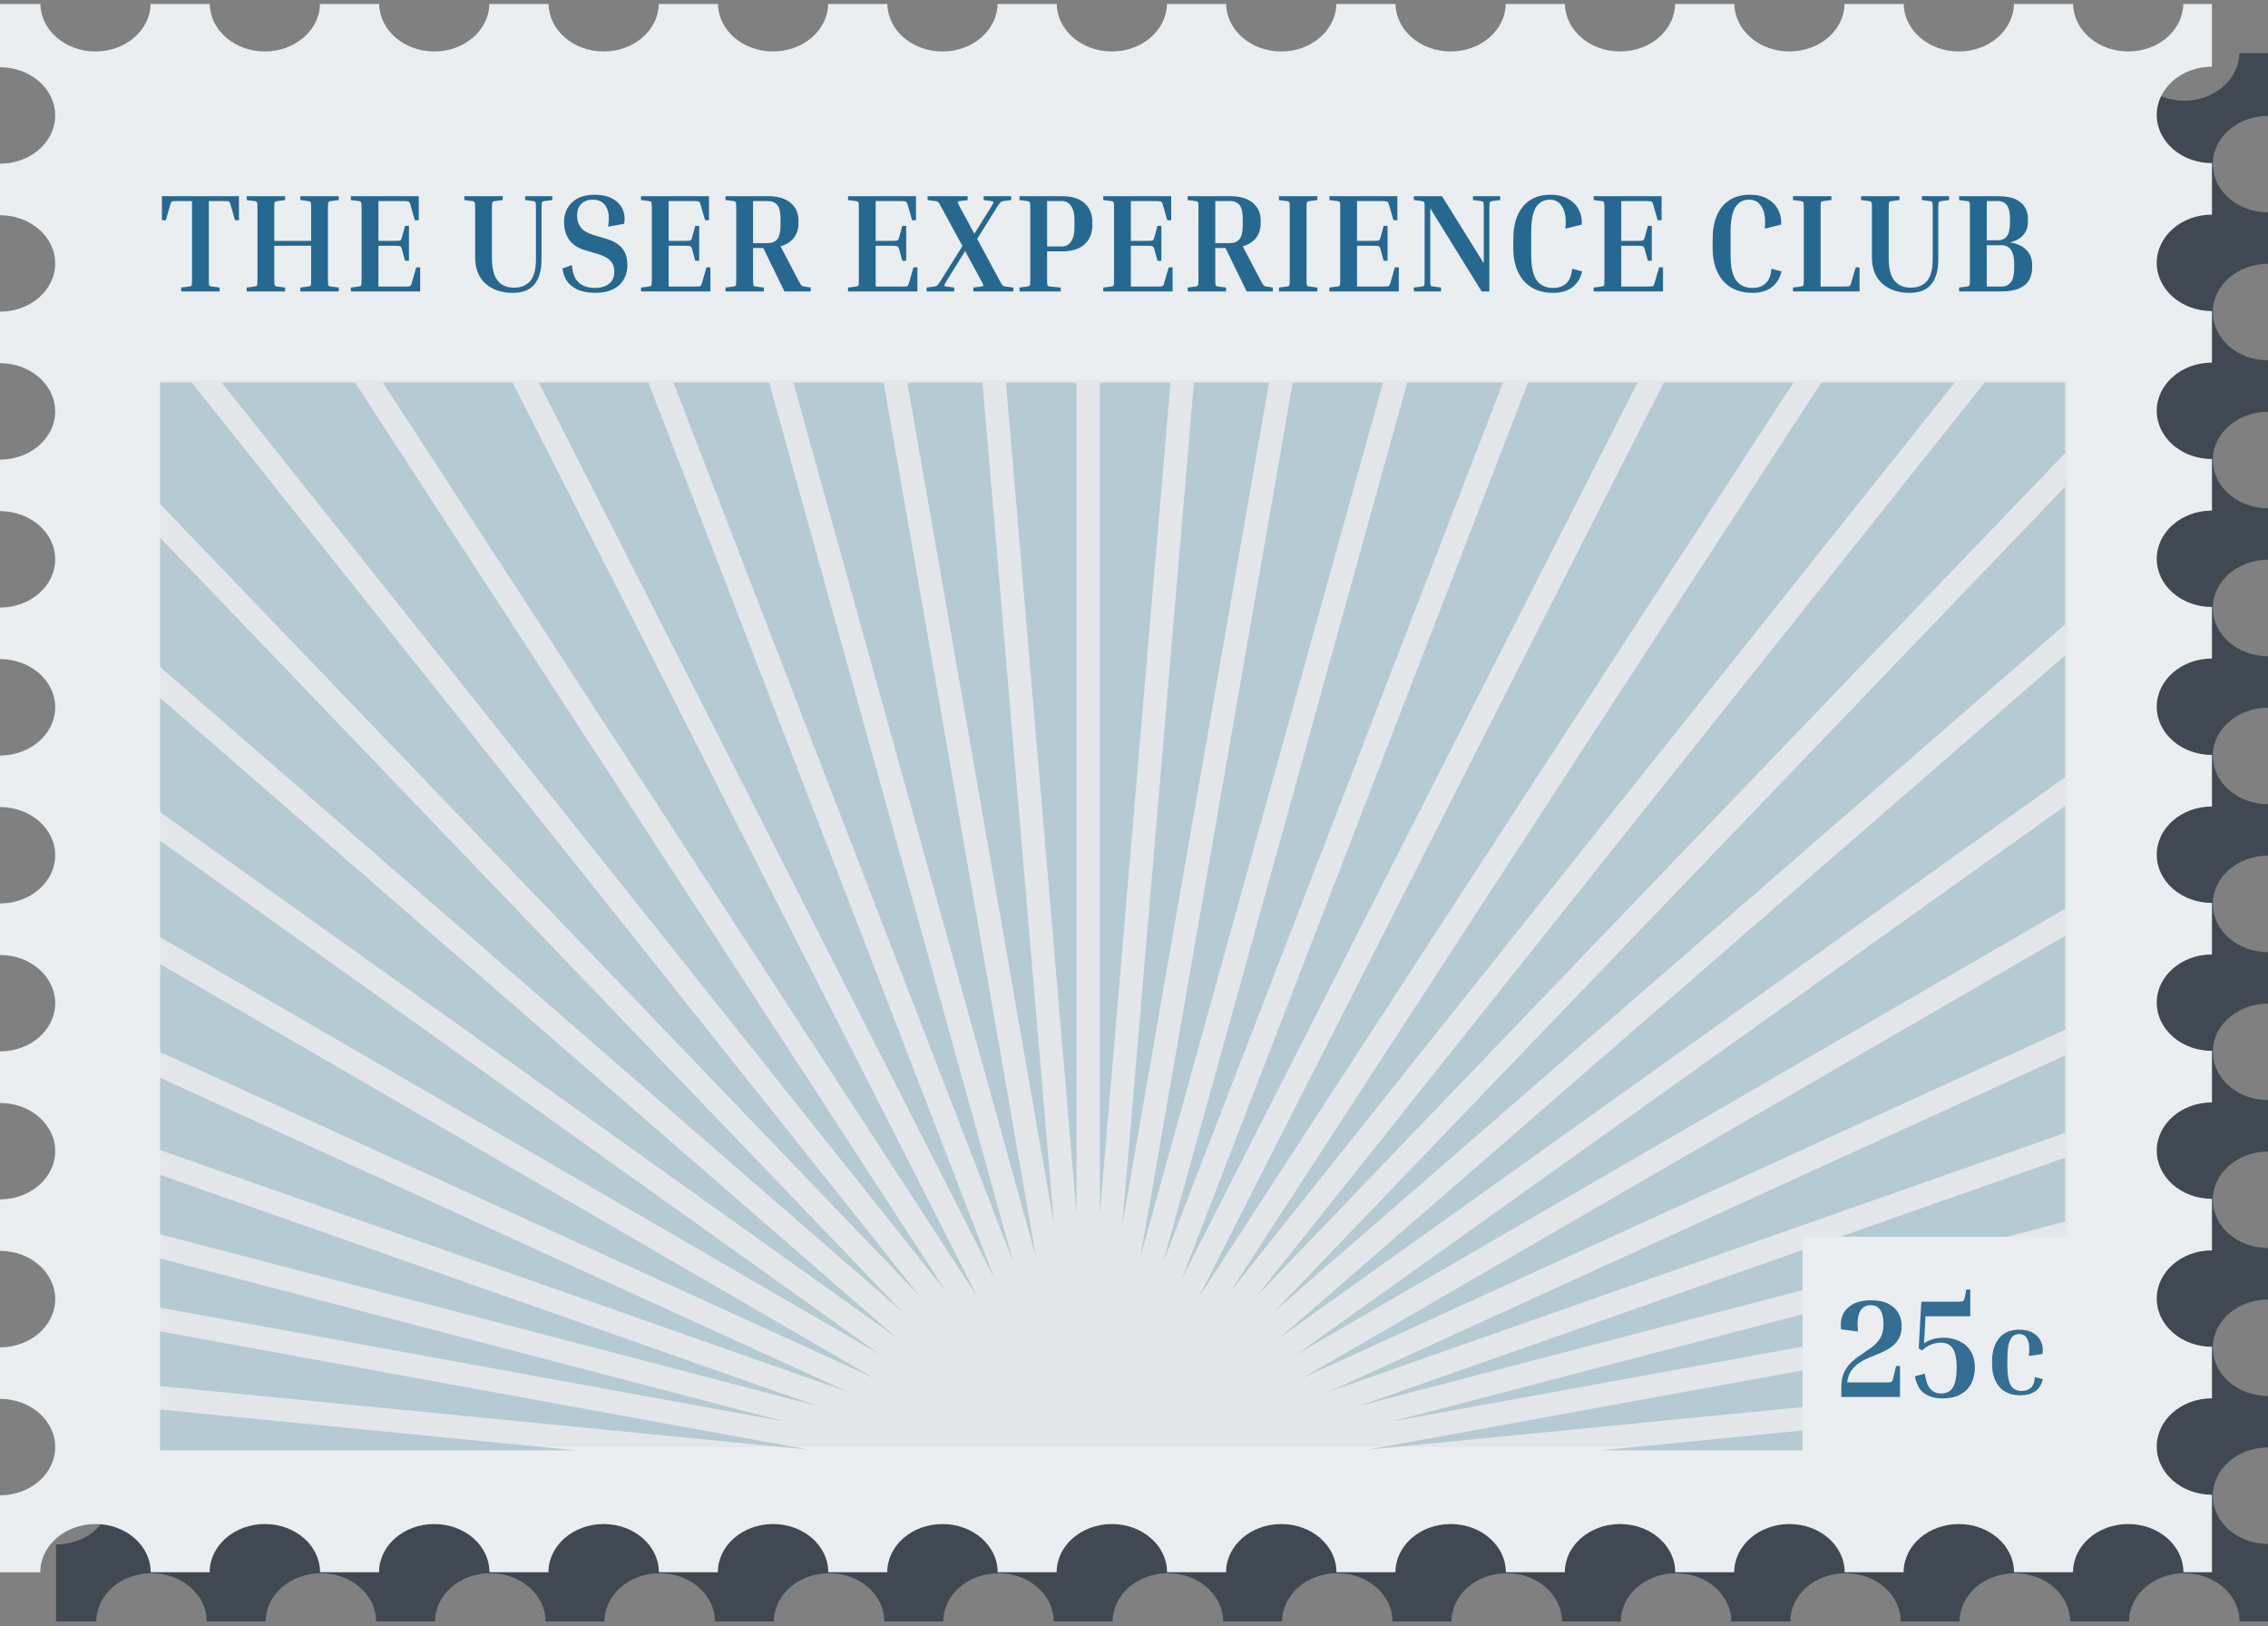 <svg width="431" height="309" viewBox="0 0 431 309" fill="none" xmlns="http://www.w3.org/2000/svg">
<rect x="0" y="0" width="431" height="309" fill="#808080" stroke="none"/>
<g opacity="0.9">
<path d="M60.986 298.914C55.193 298.914 50.495 303.015 50.495 308.075H39.285C39.285 303.015 34.59 298.914 28.794 298.914C23 298.914 18.304 303.015 18.304 308.075H10.651L10.651 293.452C16.445 293.452 21.141 289.35 21.141 284.29C21.141 279.23 16.445 275.13 10.651 275.13L10.651 265.339C16.445 265.339 21.141 261.238 21.141 256.178C21.141 251.119 16.445 247.016 10.651 247.016V237.227C16.445 237.227 21.141 233.126 21.141 228.067C21.141 223.007 16.445 218.906 10.651 218.906V209.117C16.445 209.117 21.141 205.015 21.141 199.957C21.141 194.897 16.445 190.796 10.651 190.796L10.651 181.005C16.445 181.005 21.141 176.905 21.141 171.845C21.141 166.785 16.445 162.685 10.651 162.685L10.651 152.896C16.445 152.896 21.141 148.795 21.141 143.735C21.141 138.675 16.445 134.573 10.651 134.573L10.651 124.784C16.445 124.784 21.141 120.681 21.141 115.623C21.141 110.564 16.445 106.463 10.651 106.463V96.672C16.445 96.672 21.141 92.57 21.141 87.512C21.141 82.452 16.445 78.35 10.651 78.35V68.56C16.445 68.56 21.141 64.458 21.141 59.4C21.141 54.34 16.445 50.238 10.651 50.238L10.651 40.449C16.445 40.449 21.141 36.346 21.141 31.287C21.141 26.227 16.445 22.124 10.651 22.124L10.651 10.104H18.321C18.409 15.098 23.058 19.125 28.794 19.125C34.532 19.125 39.179 15.098 39.269 10.104L50.511 10.104C50.6 15.098 55.248 19.125 60.984 19.125C66.723 19.125 71.369 15.098 71.46 10.104L82.704 10.104C82.792 15.098 87.441 19.125 93.177 19.125C98.915 19.125 103.562 15.098 103.652 10.104H114.895C114.983 15.098 119.631 19.125 125.368 19.125C131.106 19.125 135.752 15.098 135.843 10.104H147.085C147.174 15.098 151.822 19.125 157.558 19.125C163.297 19.125 167.943 15.098 168.033 10.104L179.276 10.104C179.364 15.098 184.012 19.125 189.751 19.125C195.489 19.125 200.135 15.098 200.224 10.104L211.466 10.104C211.555 15.098 216.203 19.125 221.939 19.125C227.678 19.125 232.324 15.098 232.414 10.104H243.657C243.745 15.098 248.393 19.125 254.132 19.125C259.87 19.125 264.516 15.098 264.605 10.104H275.847C275.936 15.098 280.584 19.125 286.322 19.125C292.061 19.125 296.707 15.098 296.798 10.104L308.04 10.104C308.128 15.098 312.777 19.125 318.513 19.125C324.249 19.125 328.898 15.098 328.986 10.104H340.228C340.317 15.098 344.965 19.125 350.703 19.125C356.442 19.125 361.088 15.098 361.179 10.104H372.421C372.509 15.098 377.158 19.125 382.896 19.125C388.634 19.125 393.281 15.098 393.371 10.104L404.614 10.104C404.702 15.098 409.35 19.125 415.087 19.125C420.823 19.125 425.471 15.098 425.56 10.104L431 10.104V22.018C425.206 22.018 420.51 26.121 420.51 31.18C420.51 36.24 425.208 40.341 431 40.341V50.13C425.206 50.13 420.51 54.232 420.51 59.292C420.51 64.352 425.208 68.453 431 68.453V78.242C425.206 78.242 420.51 82.344 420.51 87.404C420.51 92.464 425.208 96.564 431 96.564V106.353C425.206 106.353 420.51 110.456 420.51 115.516C420.51 120.575 425.208 124.678 431 124.678V134.467C425.206 134.467 420.51 138.569 420.51 143.629C420.51 148.689 425.208 152.79 431 152.79V162.579C425.206 162.579 420.51 166.681 420.51 171.741C420.51 176.801 425.208 180.901 431 180.901V190.69C425.206 190.69 420.51 194.793 420.51 199.851C420.51 204.911 425.208 209.013 431 209.013V218.804C425.206 218.804 420.51 222.904 420.51 227.964C420.51 233.024 425.208 237.125 431 237.125V246.914C425.206 246.914 420.51 251.016 420.51 256.074C420.51 261.134 425.208 265.235 431 265.235V275.025C425.206 275.025 420.51 279.128 420.51 284.186C420.51 289.246 425.208 293.346 431 293.346V308.075H425.578C425.578 303.015 420.881 298.914 415.087 298.914C409.293 298.914 404.597 303.015 404.597 308.075H393.386C393.386 303.015 388.688 298.914 382.896 298.914C377.102 298.914 372.407 303.015 372.407 308.075H361.197C361.197 303.015 356.499 298.914 350.708 298.914C344.914 298.914 340.216 303.015 340.216 308.075H329.007C329.007 303.015 324.311 298.914 318.517 298.914C312.723 298.914 308.025 303.015 308.025 308.075H296.816C296.816 303.015 292.118 298.914 286.327 298.914C280.533 298.914 275.835 303.015 275.835 308.075H264.625C264.625 303.015 259.928 298.914 254.136 298.914C248.344 298.914 243.646 303.015 243.646 308.075H232.435C232.435 303.015 227.739 298.914 221.943 298.914C216.149 298.914 211.452 303.015 211.452 308.075H200.242C200.242 303.015 195.545 298.914 189.751 298.914C183.957 298.914 179.259 303.015 179.259 308.075H168.05C168.05 303.015 163.352 298.914 157.558 298.914C151.764 298.914 147.067 303.015 147.067 308.075H135.857C135.857 303.015 131.159 298.914 125.366 298.914C119.572 298.914 114.874 303.015 114.874 308.075H103.665C103.665 303.015 98.967 298.914 93.173 298.914C87.379 298.914 82.683 303.015 82.683 308.075H71.474C71.478 303.017 66.78 298.914 60.986 298.914Z" fill="#38434C"/>
<mask id="mask0_5_476" style="mask-type:luminance" maskUnits="userSpaceOnUse" x="38" y="33" width="369" height="252">
<path d="M406.213 33.669V170.616L406.213 284.262V284.505H405.491H382.973H38.606L38.606 244.314L38.606 178.968V175.603L38.606 149.39L38.606 33.669L406.213 33.669Z" fill="white"/>
</mask>
<g mask="url(#mask0_5_476)">
<path d="M406.212 33.669L406.212 170.615V284.262V284.505H405.491H382.973H38.605L38.605 244.314L38.605 178.968V175.603L38.605 149.39L38.605 33.669L406.212 33.669Z" fill="#38434C"/>
</g>
<mask id="mask1_5_476" style="mask-type:luminance" maskUnits="userSpaceOnUse" x="38" y="33" width="369" height="252">
<path d="M406.213 33.669V170.616L406.213 284.262V284.505H405.491H382.973H38.606L38.606 244.314L38.606 178.968V175.603L38.606 149.39L38.606 33.669L406.213 33.669Z" fill="white"/>
</mask>
<g mask="url(#mask1_5_476)">
<path d="M358.169 191.591L358.169 -24.97C358.169 -33.351 350.39 -40.144 340.793 -40.144C331.198 -40.144 323.418 -33.351 323.418 -24.97L323.418 173.824" stroke="#38434C" stroke-width="1.306" stroke-miterlimit="10"/>
</g>
<mask id="mask2_5_476" style="mask-type:luminance" maskUnits="userSpaceOnUse" x="38" y="33" width="369" height="252">
<path d="M406.213 33.669V170.616L406.213 284.262V284.505H405.491H382.973H38.606L38.606 244.314L38.606 178.968V175.603L38.606 149.39L38.606 33.669L406.213 33.669Z" fill="white"/>
</mask>
<g mask="url(#mask2_5_476)">
<path d="M308.392 170.231L308.392 -24.97H323.419L323.419 170.231H308.392Z" stroke="#38434C" stroke-width="1.306" stroke-miterlimit="10"/>
</g>
<mask id="mask3_5_476" style="mask-type:luminance" maskUnits="userSpaceOnUse" x="38" y="33" width="369" height="252">
<path d="M406.213 33.669V170.616L406.213 284.262V284.505H405.491H382.973H38.606L38.606 244.314L38.606 178.968V175.603L38.606 149.39L38.606 33.669L406.213 33.669Z" fill="white"/>
</mask>
<g mask="url(#mask3_5_476)">
<path d="M293.363 156.985L293.363 -31.706H308.39L308.39 156.985H293.363Z" stroke="#38434C" stroke-width="1.306" stroke-miterlimit="10"/>
</g>
<mask id="mask4_5_476" style="mask-type:luminance" maskUnits="userSpaceOnUse" x="38" y="33" width="369" height="252">
<path d="M406.213 33.669V170.616L406.213 284.262V284.505H405.491H382.973H38.606L38.606 244.314L38.606 178.968V175.603L38.606 149.39L38.606 33.669L406.213 33.669Z" fill="white"/>
</mask>
<g mask="url(#mask4_5_476)">
<path d="M278.338 143.513L278.338 -45.177H293.365L293.365 143.513H278.338Z" stroke="#38434C" stroke-width="1.306" stroke-miterlimit="10"/>
</g>
<mask id="mask5_5_476" style="mask-type:luminance" maskUnits="userSpaceOnUse" x="38" y="33" width="369" height="252">
<path d="M406.213 33.669V170.616L406.213 284.262V284.505H405.491H382.973H38.606L38.606 244.314L38.606 178.968V175.603L38.606 149.39L38.606 33.669L406.213 33.669Z" fill="white"/>
</mask>
<g mask="url(#mask5_5_476)">
<path d="M233.16 52.977L230.172 52.252C222.794 50.461 214.882 51.849 208.87 55.988L182.934 73.843C175.108 79.23 169.816 86.936 168.055 95.5L164.873 110.979C164.028 115.094 164.242 119.322 165.503 123.356L169.25 135.355C170.883 140.587 174.976 144.971 180.515 147.425L188.742 151.069C192.518 152.742 197.006 152.815 200.776 151.132C201.953 150.608 202.891 150.342 203.01 150.755C203.17 151.317 204.464 152.67 205.793 153.949C207.467 155.56 209.68 156.695 212.13 157.097C214.927 157.557 218.711 158.599 220.151 160.934C222.551 164.826 227.864 161.981 227.864 161.981C227.864 161.981 230.435 164.585 232.835 162.983C235.235 161.381 237.681 165.176 242.63 163.504C247.576 161.832 247.92 141.325 247.92 141.325L253.892 139.227C260.772 136.811 268.409 136.598 275.451 138.622L278.086 139.378V44.487L261.842 50.987C252.848 54.585 242.689 55.291 233.16 52.977Z" stroke="#38434C" stroke-width="1.306" stroke-miterlimit="10"/>
</g>
<mask id="mask6_5_476" style="mask-type:luminance" maskUnits="userSpaceOnUse" x="38" y="33" width="369" height="252">
<path d="M406.213 33.669V170.616L406.213 284.262V284.505H405.491H382.973H38.606L38.606 244.314L38.606 178.968V175.603L38.606 149.39L38.606 33.669L406.213 33.669Z" fill="white"/>
</mask>
<g mask="url(#mask6_5_476)">
<path d="M164.07 117.231L278.081 117.231" stroke="#38434C" stroke-width="1.306" stroke-miterlimit="10"/>
</g>
<mask id="mask7_5_476" style="mask-type:luminance" maskUnits="userSpaceOnUse" x="38" y="33" width="369" height="252">
<path d="M406.213 33.669V170.616L406.213 284.262V284.505H405.491H382.973H38.606L38.606 244.314L38.606 178.968V175.603L38.606 149.39L38.606 33.669L406.213 33.669Z" fill="white"/>
</mask>
<g mask="url(#mask7_5_476)">
<path d="M247.457 150.827L271.116 137.803" stroke="#38434C" stroke-width="1.306" stroke-miterlimit="10" stroke-linecap="round"/>
</g>
<mask id="mask8_5_476" style="mask-type:luminance" maskUnits="userSpaceOnUse" x="38" y="33" width="369" height="252">
<path d="M406.213 33.669V170.616L406.213 284.262V284.505H405.491H382.973H38.606L38.606 244.314L38.606 178.968V175.603L38.606 149.39L38.606 33.669L406.213 33.669Z" fill="white"/>
</mask>
<g mask="url(#mask8_5_476)">
<path d="M342.262 243.446V336.128L126.556 217.382L225.388 162.977" stroke="#38434C" stroke-width="1.306" stroke-miterlimit="10" stroke-linecap="round" stroke-linejoin="round"/>
</g>
<mask id="mask9_5_476" style="mask-type:luminance" maskUnits="userSpaceOnUse" x="38" y="33" width="369" height="252">
<path d="M406.213 33.669V170.616L406.213 284.262V284.505H405.491H382.973H38.606L38.606 244.314L38.606 178.968V175.603L38.606 149.39L38.606 33.669L406.213 33.669Z" fill="white"/>
</mask>
<g mask="url(#mask9_5_476)">
<path d="M342.263 258.972L126.557 217.382" stroke="#38434C" stroke-width="1.306" stroke-miterlimit="10" stroke-linecap="round" stroke-linejoin="round"/>
</g>
<mask id="mask10_5_476" style="mask-type:luminance" maskUnits="userSpaceOnUse" x="38" y="33" width="369" height="252">
<path d="M406.213 33.669V170.616L406.213 284.262V284.505H405.491H382.973H38.606L38.606 244.314L38.606 178.968V175.603L38.606 149.39L38.606 33.669L406.213 33.669Z" fill="white"/>
</mask>
<g mask="url(#mask10_5_476)">
<path d="M240.856 54.178V99.385" stroke="#38434C" stroke-width="1.306" stroke-miterlimit="10" stroke-linecap="round"/>
</g>
<mask id="mask11_5_476" style="mask-type:luminance" maskUnits="userSpaceOnUse" x="38" y="33" width="369" height="252">
<path d="M406.213 33.669V170.616L406.213 284.262V284.505H405.491H382.973H38.606L38.606 244.314L38.606 178.968V175.603L38.606 149.39L38.606 33.669L406.213 33.669Z" fill="white"/>
</mask>
<g mask="url(#mask11_5_476)">
<path d="M249.811 54.001V90.901" stroke="#38434C" stroke-width="1.306" stroke-miterlimit="10" stroke-linecap="round"/>
</g>
<mask id="mask12_5_476" style="mask-type:luminance" maskUnits="userSpaceOnUse" x="38" y="33" width="369" height="252">
<path d="M406.213 33.669V170.616L406.213 284.262V284.505H405.491H382.973H38.606L38.606 244.314L38.606 178.968V175.603L38.606 149.39L38.606 33.669L406.213 33.669Z" fill="white"/>
</mask>
<g mask="url(#mask12_5_476)">
<path d="M259.864 51.72V74.436" stroke="#38434C" stroke-width="1.306" stroke-miterlimit="10" stroke-linecap="round"/>
</g>
<mask id="mask13_5_476" style="mask-type:luminance" maskUnits="userSpaceOnUse" x="38" y="33" width="369" height="252">
<path d="M406.213 33.669V170.616L406.213 284.262V284.505H405.491H382.973H38.606L38.606 244.314L38.606 178.968V175.603L38.606 149.39L38.606 33.669L406.213 33.669Z" fill="white"/>
</mask>
<g mask="url(#mask13_5_476)">
<path d="M196.324 147.071L202.899 140.146L208.041 147.78" stroke="#38434C" stroke-width="1.306" stroke-miterlimit="10" stroke-linecap="round"/>
</g>
<mask id="mask14_5_476" style="mask-type:luminance" maskUnits="userSpaceOnUse" x="38" y="33" width="369" height="252">
<path d="M406.213 33.669V170.616L406.213 284.262V284.505H405.491H382.973H38.606L38.606 244.314L38.606 178.968V175.603L38.606 149.39L38.606 33.669L406.213 33.669Z" fill="white"/>
</mask>
<g mask="url(#mask14_5_476)">
<path d="M200.583 121.287V117.233H227.063C227.063 117.233 231.434 119.94 229.892 127.125L200.583 121.287Z" stroke="#38434C" stroke-width="1.306" stroke-miterlimit="10" stroke-linecap="round" stroke-linejoin="round"/>
</g>
<mask id="mask15_5_476" style="mask-type:luminance" maskUnits="userSpaceOnUse" x="38" y="33" width="369" height="252">
<path d="M406.213 33.669V170.616L406.213 284.262V284.505H405.491H382.973H38.606L38.606 244.314L38.606 178.968V175.603L38.606 149.39L38.606 33.669L406.213 33.669Z" fill="white"/>
</mask>
<g mask="url(#mask15_5_476)">
<path d="M210.638 122.783C210.582 121.797 210.821 120.362 212.538 119.933C215.239 119.259 220.765 119.471 223.209 122.62" stroke="#38434C" stroke-width="1.306" stroke-miterlimit="10" stroke-linecap="round" stroke-linejoin="round"/>
</g>
<mask id="mask16_5_476" style="mask-type:luminance" maskUnits="userSpaceOnUse" x="38" y="33" width="369" height="252">
<path d="M406.213 33.669V170.616L406.213 284.262V284.505H405.491H382.973H38.606L38.606 244.314L38.606 178.968V175.603L38.606 149.39L38.606 33.669L406.213 33.669Z" fill="white"/>
</mask>
<g mask="url(#mask16_5_476)">
<path d="M227.578 162.122V155.862" stroke="#38434C" stroke-width="1.306" stroke-miterlimit="10" stroke-linecap="round"/>
</g>
<mask id="mask17_5_476" style="mask-type:luminance" maskUnits="userSpaceOnUse" x="38" y="33" width="369" height="252">
<path d="M406.213 33.669V170.616L406.213 284.262V284.505H405.491H382.973H38.606L38.606 244.314L38.606 178.968V175.603L38.606 149.39L38.606 33.669L406.213 33.669Z" fill="white"/>
</mask>
<g mask="url(#mask17_5_476)">
<path d="M288.05 180.625C288.05 181.009 288.05 181.392 288.05 181.776C288.624 182.306 289.107 182.964 289.792 183.342C291.209 184.127 292.713 184.801 294.219 185.453C296.059 186.249 298.015 186.495 299.965 185.836C301.393 185.352 302.834 185.187 304.336 185.237C305.677 185.281 307.026 185.266 308.357 185.388C310.562 185.589 312.76 185.859 314.955 186.143C316.127 186.294 316.843 186.92 316.946 187.977C317.02 188.738 317.041 189.507 317.049 190.272C317.061 191.429 316.596 192.426 315.726 193.306C314.433 194.613 312.882 195.635 311.203 196.521C309.805 197.259 308.369 197.943 306.977 198.689C304.988 199.752 303.149 200.986 301.765 202.653C300.615 204.036 299.099 204.913 297.242 205.428C292.306 206.802 289.836 210.08 290.28 214.588C290.545 217.295 291.884 218.605 294.936 219.147C295.915 219.321 296.899 219.481 297.878 219.666C299.741 220.018 301.497 220.554 302.793 221.876C303.593 222.693 303.532 223.189 302.462 223.69C301.259 224.254 300.017 224.751 298.813 225.315C297.655 225.858 296.504 226.418 295.391 227.029C294.373 227.587 293.871 228.432 293.859 229.502C293.826 232.207 295.346 234.19 297.674 235.794C297.952 235.984 298.324 236.087 298.669 236.182C300.969 236.82 303.27 237.454 305.578 238.071C306.973 238.445 308.223 238.997 309.291 239.904C310.245 240.715 311.249 241.524 312.374 242.133C315.142 243.629 318.131 244.742 321.267 245.509C322.477 245.806 323.76 245.987 325.013 246.003C327.304 246.034 329.601 245.962 331.888 245.82C334.175 245.678 335.87 246.372 337.001 248.128C337.974 249.639 339.307 250.812 341.238 251.381C341.533 251.381 341.825 251.381 342.117 251.381C342.102 251.106 342.193 250.779 342.055 250.564C340.975 248.874 339.856 247.203 338.739 245.531C338.501 245.172 338.225 244.832 337.917 244.419C338.382 244.283 338.717 244.157 339.069 244.087C342.705 243.363 346.333 242.601 349.988 241.944C352.808 241.436 355.683 241.371 358.507 241.854C360.603 242.213 362.668 242.239 364.766 242.077C366.759 241.924 368.754 241.782 370.749 241.651C374.832 241.384 378.896 241.743 382.962 241.98C385.319 242.116 387.699 242.163 389.916 243.027C390.023 243.068 390.155 243.068 390.276 243.083C391.662 243.261 392.699 242.671 392.81 241.455C392.915 240.317 392.798 239.162 392.75 238.014C392.726 237.419 392.518 236.94 391.582 237.188C391.551 236.949 391.51 236.766 391.504 236.581C391.489 236.195 391.541 235.71 390.998 235.638C390.568 235.58 390.042 235.675 389.659 235.86C389.274 236.045 389.011 236.424 388.698 236.721C388.121 237.269 387.565 237.836 386.967 238.364C386.23 239.016 385.311 239.32 384.262 239.332C383.53 239.341 382.796 239.393 382.065 239.365C377.481 239.192 372.898 239.009 368.316 238.813C367.911 238.795 367.505 238.671 367.108 238.574C366.008 238.303 364.93 237.912 363.809 237.772C362.798 237.646 361.701 237.648 360.716 237.856C359.834 238.043 359.007 238.102 358.129 238.016C355.445 237.748 352.946 236.978 350.623 235.805C347.869 234.414 344.951 234.104 341.862 234.555C341.436 234.617 340.918 234.542 340.529 234.377C339.681 234.016 339.677 233.168 340.504 232.784C341.039 232.536 341.621 232.362 342.199 232.196C344.747 231.465 347.31 230.776 349.85 230.025C353.55 228.931 357.252 227.824 361.166 227.501C364.585 227.219 367.732 226.283 370.716 224.848C371.592 224.428 372.452 223.964 373.373 223.638C375.537 222.871 377.721 222.145 379.922 221.464C381.023 221.125 382.207 220.995 383.297 220.636C384.023 220.395 384.634 219.898 385.321 219.555C385.554 219.438 385.889 219.352 386.136 219.402C387.479 219.67 388.215 219.345 388.536 218.174C388.698 217.581 388.682 216.95 388.727 216.336C388.775 215.686 388.797 215.034 388.836 214.253C389.365 214.531 389.766 214.721 390.142 214.944C390.656 215.248 391.119 215.214 391.625 214.905C392.543 214.344 393.042 213.575 393.248 212.636C393.353 212.16 393.445 211.681 393.544 211.203C393.544 210.306 393.544 209.412 393.544 208.516C393.18 208.456 392.814 208.399 392.376 208.327C392.359 208.174 392.343 207.901 392.298 207.63C392.121 206.597 391.383 206.267 390.469 206.935C389.682 207.51 388.844 208.191 388.46 208.984C387.96 210.015 387.08 210.355 386.047 210.561C385.173 210.734 384.26 210.802 383.361 210.817C379.653 210.879 375.942 210.919 372.232 210.93C371.699 210.932 371.107 210.818 370.642 210.597C369.108 209.87 367.475 209.572 365.755 209.396C364.293 209.247 362.795 209.006 361.428 208.543C356.633 206.921 351.886 205.191 347.127 203.49C346.635 203.314 346.154 203.086 345.72 202.818C344.98 202.36 344.976 201.902 345.708 201.451C346.183 201.159 346.691 200.871 347.232 200.702C349.751 199.912 352.263 199.088 354.828 198.423C357.187 197.812 359.579 197.331 361.829 196.41C362.843 195.995 363.995 195.797 365.107 195.614C366.843 195.326 368.569 195.075 369.93 193.96C370.13 193.796 370.436 193.714 370.712 193.647C375.132 192.589 379.56 191.555 383.972 190.473C384.947 190.234 385.868 190.073 386.905 190.195C388.688 190.405 389.838 189.665 390.033 188.124C390.218 186.671 390.227 185.193 390.192 183.727C390.163 182.428 389.99 182.322 388.612 181.974C388.544 181.232 388.289 181.022 387.431 181.007C386.547 180.991 386.162 181.223 386.035 182.006C385.899 182.847 385.93 183.713 385.768 184.548C385.595 185.433 385.323 186.43 384.171 186.658C382.37 187.016 380.848 187.849 379.231 188.537C378.118 189.011 376.971 189.442 375.798 189.785C374.389 190.197 372.923 190.457 371.51 190.852C369.9 191.303 368.279 191.414 366.6 191.316C365.517 191.253 364.357 191.199 363.338 191.461C361.302 191.984 359.295 191.892 357.248 191.7C353.733 191.37 350.216 191.064 346.697 190.771C346.306 190.739 346.16 190.615 346.043 190.313C345.49 188.903 344.852 187.517 344.35 186.094C342.911 182.013 339.766 179.298 335.467 177.478C335.204 177.367 334.943 177.25 334.673 177.153C327.682 174.647 320.449 173.083 312.863 172.986C310.695 172.959 308.737 172.54 306.913 171.506C306.063 171.024 305.119 170.59 304.149 170.378C303.318 170.196 302.939 169.825 302.612 169.214C302.016 168.098 301.384 166.994 300.677 165.931C300.43 165.557 300.309 165.302 300.543 164.9C301.177 163.816 301.228 162.69 300.697 161.562C300.302 160.723 299.714 160.456 298.719 160.662C298.445 160.72 298.196 160.867 297.888 160.993C297.694 160.804 297.491 160.605 297.287 160.406C296.75 160.406 296.214 160.406 295.675 160.406C294.576 161.137 293.538 161.95 292.365 162.572C291.37 163.098 290.827 163.685 290.815 164.74C290.79 166.825 290.669 168.909 290.549 170.992C290.498 171.876 290.276 172.761 289.539 173.403C288.69 174.141 288.488 174.992 288.606 175.967C288.659 176.411 288.608 176.882 288.756 177.298C289.186 178.532 288.715 179.589 288.05 180.625ZM347.162 214.147C347.976 214.147 348.63 214.177 349.278 214.141C352.123 213.989 354.969 213.848 357.81 213.642C359.661 213.507 361.51 213.27 363.343 213.663C365.702 214.168 368.044 214.087 370.371 213.593C374.159 212.787 377.956 212.773 381.765 213.407C382.874 213.592 383.966 213.852 385.105 214.087C385 214.33 384.97 214.457 384.893 214.562C384.723 214.795 384.548 215.027 384.346 215.239C382.841 216.832 381.037 218.105 378.781 218.747C375.979 219.542 373.141 220.243 370.294 220.904C366.545 221.775 362.734 222.12 358.842 221.858C356.93 221.728 354.996 221.827 353.071 221.847C351.389 221.865 349.708 221.956 348.026 221.944C346.142 221.929 346.094 221.841 346.899 220.361C347.974 218.387 348.33 216.39 347.162 214.147Z" fill="#38434C"/>
</g>
<mask id="mask18_5_476" style="mask-type:luminance" maskUnits="userSpaceOnUse" x="38" y="33" width="369" height="252">
<path d="M406.213 33.669V170.616L406.213 284.262V284.505H405.491H382.973H38.606L38.606 244.314L38.606 178.968V175.603L38.606 149.39L38.606 33.669L406.213 33.669Z" fill="white"/>
</mask>
<g mask="url(#mask18_5_476)">
<path d="M173.676 214.239V226.468" stroke="#38434C" stroke-width="1.306" stroke-miterlimit="10" stroke-linecap="round" stroke-linejoin="round"/>
</g>
<mask id="mask19_5_476" style="mask-type:luminance" maskUnits="userSpaceOnUse" x="38" y="33" width="369" height="252">
<path d="M406.213 33.669V170.616L406.213 284.262V284.505H405.491H382.973H38.606L38.606 244.314L38.606 178.968V175.603L38.606 149.39L38.606 33.669L406.213 33.669Z" fill="white"/>
</mask>
<g mask="url(#mask19_5_476)">
<path d="M198.014 205.857V231.161" stroke="#38434C" stroke-width="1.306" stroke-miterlimit="10" stroke-linecap="round" stroke-linejoin="round"/>
</g>
<mask id="mask20_5_476" style="mask-type:luminance" maskUnits="userSpaceOnUse" x="38" y="33" width="369" height="252">
<path d="M406.213 33.669V170.616L406.213 284.262V284.505H405.491H382.973H38.606L38.606 244.314L38.606 178.968V175.603L38.606 149.39L38.606 33.669L406.213 33.669Z" fill="white"/>
</mask>
<g mask="url(#mask20_5_476)">
<path d="M236.405 229.804V238.562" stroke="#38434C" stroke-width="1.306" stroke-miterlimit="10" stroke-linecap="round" stroke-linejoin="round"/>
</g>
<mask id="mask21_5_476" style="mask-type:luminance" maskUnits="userSpaceOnUse" x="38" y="33" width="369" height="252">
<path d="M406.213 33.669V170.616L406.213 284.262V284.505H405.491H382.973H38.606L38.606 244.314L38.606 178.968V175.603L38.606 149.39L38.606 33.669L406.213 33.669Z" fill="white"/>
</mask>
<g mask="url(#mask21_5_476)">
<path d="M276.833 246.355V225.015" stroke="#38434C" stroke-width="1.306" stroke-miterlimit="10" stroke-linecap="round" stroke-linejoin="round"/>
</g>
<mask id="mask22_5_476" style="mask-type:luminance" maskUnits="userSpaceOnUse" x="38" y="33" width="369" height="252">
<path d="M406.213 33.669V170.616L406.213 284.262V284.505H405.491H382.973H38.606L38.606 244.314L38.606 178.968V175.603L38.606 149.39L38.606 33.669L406.213 33.669Z" fill="white"/>
</mask>
<g mask="url(#mask22_5_476)">
<path d="M302.087 251.225V243.575" stroke="#38434C" stroke-width="1.306" stroke-miterlimit="10" stroke-linecap="round" stroke-linejoin="round"/>
</g>
<mask id="mask23_5_476" style="mask-type:luminance" maskUnits="userSpaceOnUse" x="38" y="33" width="369" height="252">
<path d="M406.213 33.669V170.616L406.213 284.262V284.505H405.491H382.973H38.606L38.606 244.314L38.606 178.968V175.603L38.606 149.39L38.606 33.669L406.213 33.669Z" fill="white"/>
</mask>
<g mask="url(#mask23_5_476)">
<path d="M251.49 189.39V200.167" stroke="#38434C" stroke-width="1.306" stroke-miterlimit="10" stroke-linecap="round" stroke-linejoin="round"/>
</g>
<mask id="mask24_5_476" style="mask-type:luminance" maskUnits="userSpaceOnUse" x="38" y="33" width="369" height="252">
<path d="M406.213 33.669V170.616L406.213 284.262V284.505H405.491H382.973H38.606L38.606 244.314L38.606 178.968V175.603L38.606 149.39L38.606 33.669L406.213 33.669Z" fill="white"/>
</mask>
<g mask="url(#mask24_5_476)">
<path d="M220.832 185.199V192.084" stroke="#38434C" stroke-width="1.306" stroke-miterlimit="10" stroke-linecap="round" stroke-linejoin="round"/>
</g>
<mask id="mask25_5_476" style="mask-type:luminance" maskUnits="userSpaceOnUse" x="38" y="33" width="369" height="252">
<path d="M406.213 33.669V170.616L406.213 284.262V284.505H405.491H382.973H38.606L38.606 244.314L38.606 178.968V175.603L38.606 149.39L38.606 33.669L406.213 33.669Z" fill="white"/>
</mask>
<g mask="url(#mask25_5_476)">
<path d="M275.141 156.461V172.927" stroke="#38434C" stroke-width="1.306" stroke-miterlimit="10" stroke-linecap="round" stroke-linejoin="round"/>
</g>
<mask id="mask26_5_476" style="mask-type:luminance" maskUnits="userSpaceOnUse" x="38" y="33" width="369" height="252">
<path d="M406.213 33.669V170.616L406.213 284.262V284.505H405.491H382.973H38.606L38.606 244.314L38.606 178.968V175.603L38.606 149.39L38.606 33.669L406.213 33.669Z" fill="white"/>
</mask>
<g mask="url(#mask26_5_476)">
<path d="M298.453 194.779V200.168" stroke="#38434C" stroke-width="1.306" stroke-miterlimit="10" stroke-linecap="round" stroke-linejoin="round"/>
</g>
<mask id="mask27_5_476" style="mask-type:luminance" maskUnits="userSpaceOnUse" x="38" y="33" width="369" height="252">
<path d="M406.213 33.669V170.616L406.213 284.262V284.505H405.491H382.973H38.606L38.606 244.314L38.606 178.968V175.603L38.606 149.39L38.606 33.669L406.213 33.669Z" fill="white"/>
</mask>
<g mask="url(#mask27_5_476)">
<path d="M222.412 217.23V222.919" stroke="#38434C" stroke-width="1.306" stroke-miterlimit="10" stroke-linecap="round" stroke-linejoin="round"/>
</g>
<mask id="mask28_5_476" style="mask-type:luminance" maskUnits="userSpaceOnUse" x="38" y="33" width="369" height="252">
<path d="M406.213 33.669V170.616L406.213 284.262V284.505H405.491H382.973H38.606L38.606 244.314L38.606 178.968V175.603L38.606 149.39L38.606 33.669L406.213 33.669Z" fill="white"/>
</mask>
<g mask="url(#mask28_5_476)">
<path d="M390.576 174.948V167.763" stroke="#38434C" stroke-width="1.306" stroke-miterlimit="10" stroke-linecap="round"/>
</g>
<mask id="mask29_5_476" style="mask-type:luminance" maskUnits="userSpaceOnUse" x="38" y="33" width="369" height="252">
<path d="M406.213 33.669V170.616L406.213 284.262V284.505H405.491H382.973H38.606L38.606 244.314L38.606 178.968V175.603L38.606 149.39L38.606 33.669L406.213 33.669Z" fill="white"/>
</mask>
<g mask="url(#mask29_5_476)">
<path d="M386.976 132.738V141.045" stroke="#38434C" stroke-width="1.306" stroke-miterlimit="10" stroke-linecap="round"/>
</g>
<mask id="mask30_5_476" style="mask-type:luminance" maskUnits="userSpaceOnUse" x="38" y="33" width="369" height="252">
<path d="M406.213 33.669V170.616L406.213 284.262V284.505H405.491H382.973H38.606L38.606 244.314L38.606 178.968V175.603L38.606 149.39L38.606 33.669L406.213 33.669Z" fill="white"/>
</mask>
<g mask="url(#mask30_5_476)">
<path d="M386.977 248.59V256.448" stroke="#38434C" stroke-width="1.306" stroke-miterlimit="10" stroke-linecap="round"/>
</g>
<mask id="mask31_5_476" style="mask-type:luminance" maskUnits="userSpaceOnUse" x="38" y="33" width="369" height="252">
<path d="M406.213 33.669V170.616L406.213 284.262V284.505H405.491H382.973H38.606L38.606 244.314L38.606 178.968V175.603L38.606 149.39L38.606 33.669L406.213 33.669Z" fill="white"/>
</mask>
<g mask="url(#mask31_5_476)">
<path d="M386.977 79.302V87.609" stroke="#38434C" stroke-width="1.306" stroke-miterlimit="10" stroke-linecap="round"/>
</g>
<mask id="mask32_5_476" style="mask-type:luminance" maskUnits="userSpaceOnUse" x="38" y="33" width="369" height="252">
<path d="M406.213 33.669V170.616L406.213 284.262V284.505H405.491H382.973H38.606L38.606 244.314L38.606 178.968V175.603L38.606 149.39L38.606 33.669L406.213 33.669Z" fill="white"/>
</mask>
<g mask="url(#mask32_5_476)">
<path d="M376.178 159.087V165.968" stroke="#38434C" stroke-width="1.306" stroke-miterlimit="10" stroke-linecap="round"/>
</g>
<mask id="mask33_5_476" style="mask-type:luminance" maskUnits="userSpaceOnUse" x="38" y="33" width="369" height="252">
<path d="M406.213 33.669V170.616L406.213 284.262V284.505H405.491H382.973H38.606L38.606 244.314L38.606 178.968V175.603L38.606 149.39L38.606 33.669L406.213 33.669Z" fill="white"/>
</mask>
<g mask="url(#mask33_5_476)">
<path d="M376.18 228.383V234.183" stroke="#38434C" stroke-width="1.306" stroke-miterlimit="10" stroke-linecap="round"/>
</g>
<mask id="mask34_5_476" style="mask-type:luminance" maskUnits="userSpaceOnUse" x="38" y="33" width="369" height="252">
<path d="M406.213 33.669V170.616L406.213 284.262V284.505H405.491H382.973H38.606L38.606 244.314L38.606 178.968V175.603L38.606 149.39L38.606 33.669L406.213 33.669Z" fill="white"/>
</mask>
<g mask="url(#mask34_5_476)">
<path d="M376.181 264.531V270.817" stroke="#38434C" stroke-width="1.306" stroke-miterlimit="10" stroke-linecap="round"/>
</g>
<mask id="mask35_5_476" style="mask-type:luminance" maskUnits="userSpaceOnUse" x="38" y="33" width="369" height="252">
<path d="M406.213 33.669V170.616L406.213 284.262V284.505H405.491H382.973H38.606L38.606 244.314L38.606 178.968V175.603L38.606 149.39L38.606 33.669L406.213 33.669Z" fill="white"/>
</mask>
<g mask="url(#mask35_5_476)">
<path d="M365.64 100.182V109.612" stroke="#38434C" stroke-width="1.306" stroke-miterlimit="10" stroke-linecap="round"/>
</g>
<mask id="mask36_5_476" style="mask-type:luminance" maskUnits="userSpaceOnUse" x="38" y="33" width="369" height="252">
<path d="M406.213 33.669V170.616L406.213 284.262V284.505H405.491H382.973H38.606L38.606 244.314L38.606 178.968V175.603L38.606 149.39L38.606 33.669L406.213 33.669Z" fill="white"/>
</mask>
<g mask="url(#mask36_5_476)">
<path d="M374.379 51.687V60.218" stroke="#38434C" stroke-width="1.306" stroke-miterlimit="10" stroke-linecap="round"/>
</g>
<mask id="mask37_5_476" style="mask-type:luminance" maskUnits="userSpaceOnUse" x="38" y="33" width="369" height="252">
<path d="M406.213 33.669V170.616L406.213 284.262V284.505H405.491H382.973H38.606L38.606 244.314L38.606 178.968V175.603L38.606 149.39L38.606 33.669L406.213 33.669Z" fill="white"/>
</mask>
<g mask="url(#mask37_5_476)">
<path d="M350.986 248.591V254.204" stroke="#38434C" stroke-width="1.306" stroke-miterlimit="10" stroke-linecap="round"/>
</g>
<mask id="mask38_5_476" style="mask-type:luminance" maskUnits="userSpaceOnUse" x="38" y="33" width="369" height="252">
<path d="M406.213 33.669V170.616L406.213 284.262V284.505H405.491H382.973H38.606L38.606 244.314L38.606 178.968V175.603L38.606 149.39L38.606 33.669L406.213 33.669Z" fill="white"/>
</mask>
<g mask="url(#mask38_5_476)">
<path d="M86.239 246.935C88.29 246.935 90.252 246.622 92.07 246.047C93.745 245.518 94.831 244.093 94.831 242.538L94.831 197.535C94.831 192.858 86.756 192.373 86.274 197.03C86.252 197.255 86.239 197.483 86.239 197.713C86.239 199.304 86.817 200.777 87.79 201.993C82.29 203.178 78.204 207.498 78.204 212.668C78.204 214.625 78.792 216.463 79.822 218.054C73.528 220.269 69.082 225.656 69.082 231.942C69.08 240.224 76.766 246.935 86.239 246.935Z" stroke="#38434C" stroke-width="1.306" stroke-miterlimit="10"/>
</g>
<mask id="mask39_5_476" style="mask-type:luminance" maskUnits="userSpaceOnUse" x="38" y="33" width="369" height="252">
<path d="M406.213 33.669V170.616L406.213 284.262V284.505H405.491H382.973H38.606L38.606 244.314L38.606 178.968V175.603L38.606 149.39L38.606 33.669L406.213 33.669Z" fill="white"/>
</mask>
<g mask="url(#mask39_5_476)">
<path d="M138.655 176.472C140.49 176.472 142.244 176.192 143.871 175.678C145.368 175.204 146.339 173.929 146.339 172.538V132.288C146.339 128.105 139.118 127.67 138.688 131.837C138.667 132.039 138.657 132.241 138.657 132.448C138.657 133.871 139.173 135.189 140.043 136.276C135.123 137.337 131.469 141.201 131.469 145.824C131.469 147.575 131.995 149.219 132.917 150.641C127.287 152.623 123.309 157.44 123.309 163.062C123.307 170.469 130.181 176.472 138.655 176.472Z" stroke="#38434C" stroke-width="1.306" stroke-miterlimit="10"/>
</g>
<mask id="mask40_5_476" style="mask-type:luminance" maskUnits="userSpaceOnUse" x="38" y="33" width="369" height="252">
<path d="M406.213 33.669V170.616L406.213 284.262V284.505H405.491H382.973H38.606L38.606 244.314L38.606 178.968V175.603L38.606 149.39L38.606 33.669L406.213 33.669Z" fill="white"/>
</mask>
<g mask="url(#mask40_5_476)">
<path d="M341.642 76.832V25.192L383.121 25.192V76.832H341.642Z" fill="#38434C" stroke="#38434C" stroke-width="1.306" stroke-miterlimit="10" stroke-linecap="round" stroke-linejoin="round"/>
</g>
<mask id="mask41_5_476" style="mask-type:luminance" maskUnits="userSpaceOnUse" x="38" y="33" width="369" height="252">
<path d="M406.213 33.669V170.616L406.213 284.262V284.505H405.491H382.973H38.606L38.606 244.314L38.606 178.968V175.603L38.606 149.39L38.606 33.669L406.213 33.669Z" fill="white"/>
</mask>
<g mask="url(#mask41_5_476)">
<path d="M348.33 172.587V143.139H371.983V172.587H348.33Z" fill="#38434C" stroke="#38434C" stroke-width="1.306" stroke-miterlimit="10" stroke-linecap="round" stroke-linejoin="round"/>
</g>
<mask id="mask42_5_476" style="mask-type:luminance" maskUnits="userSpaceOnUse" x="38" y="33" width="369" height="252">
<path d="M406.213 33.669V170.616L406.213 284.262V284.505H405.491H382.973H38.606L38.606 244.314L38.606 178.968V175.603L38.606 149.39L38.606 33.669L406.213 33.669Z" fill="white"/>
</mask>
<g mask="url(#mask42_5_476)">
<path d="M331.361 292.072V253.287H351.071V292.072H331.361Z" fill="#38434C" stroke="#38434C" stroke-width="1.306" stroke-miterlimit="10" stroke-linecap="round" stroke-linejoin="round"/>
</g>
<path d="M78.485 82.507C77.933 82.326 77.438 82.088 77 81.793C76.557 81.503 76.18 81.156 75.868 80.751C75.556 80.352 75.318 79.897 75.154 79.389C74.99 78.88 74.908 78.322 74.908 77.715C74.908 76.72 75.165 75.814 75.679 74.999C76.193 74.184 76.951 73.536 77.952 73.055C78.953 72.574 80.18 72.333 81.635 72.333C83.09 72.333 84.318 72.576 85.319 73.063C86.32 73.55 87.078 74.209 87.592 75.04C88.106 75.872 88.363 76.807 88.363 77.846C88.363 78.809 88.158 79.657 87.748 80.39C87.332 81.128 86.747 81.702 85.992 82.113C85.232 82.528 84.337 82.736 83.309 82.736L83.44 83.36V78.306H81.635V84.705H83.44C84.824 84.705 86.027 84.41 87.05 83.819C88.073 83.234 88.866 82.424 89.43 81.391C89.987 80.362 90.266 79.181 90.266 77.846C90.266 76.359 89.916 75.052 89.216 73.925C88.516 72.803 87.521 71.928 86.23 71.299C84.939 70.676 83.407 70.364 81.635 70.364C80.306 70.364 79.111 70.542 78.05 70.897C76.984 71.258 76.076 71.767 75.326 72.423C74.577 73.08 74.003 73.856 73.603 74.753C73.204 75.65 73.004 76.638 73.004 77.715C73.004 78.601 73.138 79.427 73.406 80.193C73.669 80.964 74.044 81.65 74.53 82.252C75.012 82.859 75.589 83.365 76.261 83.77C76.929 84.175 77.67 84.454 78.485 84.607V82.507ZM73.234 90.225H90.037V88.19H73.234V90.225ZM90.037 93.746H88.56L75.039 102.804V93.648H73.234V105.232H74.711L88.232 96.175V105.331H90.037V93.746ZM90.037 109.433V107.3L73.234 113.47V115.57L90.037 121.74V119.606L75.892 114.585V114.454L90.037 109.433ZM83.473 110.221V118.819H85.278V110.221H83.473Z" fill="#38434C"/>
<path d="M383.12 76.833V98.836" stroke="#38434C" stroke-width="1.306" stroke-miterlimit="10" stroke-linecap="round" stroke-linejoin="round"/>
<path d="M371.98 172.589V176.97" stroke="#38434C" stroke-width="1.306" stroke-miterlimit="10" stroke-linecap="round" stroke-linejoin="round"/>
<path d="M371.978 183.705V188.195" stroke="#38434C" stroke-width="1.306" stroke-miterlimit="10" stroke-linecap="round" stroke-linejoin="round"/>
<path d="M350.212 66.354V76.833" stroke="#38434C" stroke-width="1.306" stroke-miterlimit="10" stroke-linecap="round" stroke-linejoin="round"/>
<path d="M354.322 156.463V161.852" stroke="#38434C" stroke-width="1.306" stroke-miterlimit="10" stroke-linecap="round" stroke-linejoin="round"/>
<path d="M338.556 259.143V276.804" stroke="#38434C" stroke-width="1.306" stroke-miterlimit="10" stroke-linecap="round" stroke-linejoin="round"/>
<path d="M111.008 200.881C111.008 200.433 111.234 200.008 111.629 199.72L115.5 196.889V188.307L106.888 190.648C105.666 190.98 104.428 190.183 104.428 189.065C104.428 188.532 104.722 188.031 105.22 187.72L115.5 181.284L115.5 176.002C115.5 174.897 116.534 173.996 117.797 173.996C119.06 173.996 120.094 174.899 120.094 176.002V181.284L130.374 187.72C130.872 188.031 131.166 188.532 131.166 189.065C131.166 190.183 129.926 190.978 128.706 190.648L120.094 188.307V200.385C120.094 201.489 119.06 202.391 117.797 202.391H112.739C111.783 202.395 111.008 201.716 111.008 200.881Z" stroke="#38434C" stroke-width="1.306" stroke-miterlimit="10"/>
<path d="M194.77 98.743V102.394" stroke="#38434C" stroke-width="1.306" stroke-miterlimit="10" stroke-linecap="round" stroke-linejoin="round"/>
<path d="M215.507 87.321V96.686" stroke="#38434C" stroke-width="1.306" stroke-miterlimit="10" stroke-linecap="round" stroke-linejoin="round"/>
<path d="M50.335 289.568C44.541 289.568 39.844 293.668 39.844 298.728H28.634C28.634 293.668 23.939 289.568 18.143 289.568C12.349 289.568 7.653 293.668 7.653 298.728H0L0 284.105C5.794 284.105 10.489 280.003 10.489 274.943C10.489 269.883 5.794 265.783 0 265.783L0 255.992C5.794 255.992 10.489 251.891 10.489 246.832C10.489 241.772 5.794 237.669 0 237.669L0 227.88C5.794 227.88 10.489 223.78 10.489 218.72C10.489 213.66 5.794 209.559 0 209.559L0 199.77C5.794 199.77 10.489 195.668 10.489 190.61C10.489 185.55 5.794 181.45 0 181.45L0 171.659C5.794 171.659 10.489 167.558 10.489 162.498C10.489 157.438 5.794 153.338 0 153.338L0 143.549C5.794 143.549 10.489 139.448 10.489 134.388C10.489 129.329 5.794 125.226 0 125.226L0 115.437C5.794 115.437 10.489 111.335 10.489 106.277C10.489 101.217 5.794 97.116 0 97.116L0 87.325C5.794 87.325 10.489 83.223 10.489 78.165C10.489 73.105 5.794 69.003 0 69.003L0 59.214C5.794 59.214 10.489 55.111 10.489 50.053C10.489 44.993 5.794 40.891 0 40.891L0 31.102C5.794 31.102 10.489 27 10.489 21.94C10.489 16.88 5.794 12.777 0 12.777L0 0.758L7.67 0.758C7.758 5.751 12.406 9.778 18.143 9.778C23.881 9.778 28.527 5.751 28.618 0.758L39.86 0.758C39.949 5.751 44.597 9.778 50.333 9.778C56.072 9.778 60.718 5.751 60.809 0.758L72.053 0.758C72.141 5.751 76.79 9.778 82.526 9.778C88.264 9.778 92.911 5.751 93.001 0.758L104.243 0.758C104.332 5.751 108.98 9.778 114.716 9.778C120.455 9.778 125.101 5.751 125.192 0.758L136.434 0.758C136.522 5.751 141.171 9.778 146.907 9.778C152.645 9.778 157.292 5.751 157.382 0.758L168.624 0.758C168.713 5.751 173.361 9.778 179.1 9.778C184.838 9.778 189.484 5.751 189.573 0.758L200.815 0.758C200.903 5.751 205.552 9.778 211.288 9.778C217.026 9.778 221.673 5.751 221.763 0.758L233.006 0.758C233.094 5.751 237.742 9.778 243.481 9.778C249.219 9.778 253.865 5.751 253.954 0.758L265.196 0.758C265.285 5.751 269.933 9.778 275.671 9.778C281.41 9.778 286.056 5.751 286.146 0.758L297.389 0.758C297.477 5.751 302.125 9.778 307.862 9.778C313.598 9.778 318.246 5.751 318.335 0.758L329.577 0.758C329.666 5.751 334.314 9.778 340.052 9.778C345.791 9.778 350.437 5.751 350.527 0.758L361.77 0.758C361.858 5.751 366.507 9.778 372.245 9.778C377.983 9.778 382.63 5.751 382.72 0.758L393.962 0.758C394.051 5.751 398.699 9.778 404.436 9.778C410.172 9.778 414.82 5.751 414.909 0.758L420.349 0.758V12.671C414.555 12.671 409.859 16.774 409.859 21.834C409.859 26.893 414.557 30.994 420.349 30.994V40.783C414.555 40.783 409.859 44.886 409.859 49.945C409.859 55.005 414.557 59.106 420.349 59.106V68.895C414.555 68.895 409.859 72.997 409.859 78.057C409.859 83.117 414.557 87.218 420.349 87.218V97.007C414.555 97.007 409.859 101.109 409.859 106.169C409.859 111.229 414.557 115.331 420.349 115.331V125.12C414.555 125.12 409.859 129.223 409.859 134.282C409.859 139.342 414.557 143.443 420.349 143.443L420.349 153.232C414.555 153.232 409.859 157.334 409.859 162.394C409.859 167.454 414.557 171.554 420.349 171.554V181.344C414.555 181.344 409.859 185.446 409.859 190.504C409.859 195.564 414.557 199.666 420.349 199.666V209.457C414.555 209.457 409.859 213.558 409.859 218.617C409.859 223.677 414.557 227.778 420.349 227.778V237.567C414.555 237.567 409.859 241.669 409.859 246.727C409.859 251.787 414.557 255.888 420.349 255.888V265.679C414.555 265.679 409.859 269.781 409.859 274.839C409.859 279.899 414.557 283.999 420.349 283.999V298.728H414.927C414.927 293.668 410.229 289.568 404.436 289.568C398.642 289.568 393.946 293.668 393.946 298.728H382.734C382.734 293.668 378.037 289.568 372.245 289.568C366.451 289.568 361.755 293.668 361.755 298.728H350.546C350.546 293.668 345.848 289.568 340.056 289.568C334.262 289.568 329.565 293.668 329.565 298.728H318.355C318.355 293.668 313.66 289.568 307.866 289.568C302.072 289.568 297.374 293.668 297.374 298.728H286.165C286.165 293.668 281.467 289.568 275.675 289.568C269.881 289.568 265.184 293.668 265.184 298.728H253.974C253.974 293.668 249.277 289.568 243.485 289.568C237.693 289.568 232.995 293.668 232.995 298.728H221.784C221.784 293.668 217.088 289.568 211.292 289.568C205.498 289.568 200.801 293.668 200.801 298.728H189.591C189.591 293.668 184.894 289.568 179.1 289.568C173.306 289.568 168.608 293.668 168.608 298.728H157.399C157.399 293.668 152.701 289.568 146.907 289.568C141.113 289.568 136.415 293.668 136.415 298.728H125.206C125.206 293.668 120.508 289.568 114.714 289.568C108.92 289.568 104.223 293.668 104.223 298.728H93.013C93.013 293.668 88.316 289.568 82.522 289.568C76.728 289.568 72.032 293.668 72.032 298.728H60.823C60.827 293.67 56.129 289.568 50.335 289.568Z" fill="#F5FAFC"/>
<rect width="202.658" height="362.418" transform="matrix(0 1 1 0 30.44 72.274)" fill="#EDF2F4"/>
<path d="M109.578 275.572H30.431V267.818L109.578 275.572ZM392.423 275.572H304.012L392.423 266.911V275.572ZM153.641 275.429L30.431 263.36V252.964L153.641 275.429ZM392.423 262.453L259.948 275.429L392.423 251.275V262.453ZM149.066 270.084L30.431 248.454V239.107L149.066 270.084ZM392.423 246.764L264.522 270.084L392.423 236.688V246.764ZM155.409 267.155L30.431 234.521V223.222L155.409 267.155ZM392.423 232.102L258.179 267.155L392.423 219.965V232.102ZM161.215 264.491L30.431 218.517V204.768L161.215 264.491ZM392.423 215.261L252.373 264.491L392.423 200.538V215.261ZM166.133 261.858L30.431 199.889V183.185L166.133 261.858ZM392.423 195.659L247.457 261.857L392.423 177.815V195.659ZM167.253 257.376L30.431 178.055V159.743L167.253 257.376ZM392.423 172.685L246.335 257.376L392.423 153.133V172.685ZM170.283 254.085L30.431 154.292V132.59L170.283 254.085ZM392.423 147.681L243.306 254.085L392.423 124.542V147.681ZM171.469 249.238L30.431 126.711V102.176L171.469 249.238ZM392.423 118.664L242.12 249.238L392.423 92.517V118.664ZM185.86 246.601L72.776 72.692H97.409L185.86 246.601ZM227.729 246.601L316.181 72.692H340.813L227.729 246.601ZM174.872 246.374L30.431 95.765V72.692H36.443L174.872 246.374ZM392.423 86.106L238.717 246.374L377.146 72.692H392.423V86.106ZM179.853 245.501L42.118 72.692H67.483L179.853 245.501ZM233.736 245.501L346.106 72.692H371.472L233.736 245.501ZM189.034 243.052L102.387 72.692H123.215L189.034 243.052ZM224.555 243.052L290.375 72.692H311.203L224.555 243.052ZM192.555 239.853L127.972 72.692H146.165L192.555 239.853ZM221.034 239.853L267.425 72.692H285.618L221.034 239.853ZM196.861 238.775L150.771 72.692H167.926L196.861 238.775ZM216.728 238.775L245.664 72.692H262.819L216.728 238.775ZM200.304 232.687L172.43 72.692H186.711L200.304 232.687ZM213.285 232.687L226.879 72.692H241.16L213.285 232.687ZM204.576 230.542L191.164 72.692H204.576V230.542ZM209.014 230.542V72.692H222.426L209.014 230.542Z" fill="#BBD2DB"/>
<path d="M30.765 37.269H45.41V41.849H44.664L43.812 38.894C43.759 38.663 43.697 38.503 43.626 38.414C43.572 38.308 43.457 38.246 43.279 38.228C43.102 38.21 42.8 38.201 42.374 38.201H39.685V53.139C39.685 53.742 39.711 54.106 39.765 54.23C39.818 54.337 39.986 54.408 40.27 54.444L41.735 54.63V55.376H34.439V54.63L35.904 54.444C36.188 54.408 36.356 54.337 36.41 54.23C36.463 54.106 36.49 53.742 36.49 53.139V38.201H33.8C33.392 38.201 33.09 38.21 32.895 38.228C32.718 38.246 32.602 38.308 32.549 38.414C32.496 38.503 32.433 38.663 32.362 38.894L31.51 41.849H30.765V37.269ZM64.374 54.63V55.376H57.078V54.63L58.542 54.444C58.826 54.408 58.995 54.337 59.048 54.23C59.101 54.106 59.128 53.742 59.128 53.139V46.695H52.125V53.139C52.125 53.742 52.152 54.106 52.205 54.23C52.258 54.337 52.427 54.408 52.711 54.444L54.175 54.63V55.376H46.88V54.63L48.344 54.444C48.628 54.408 48.797 54.337 48.85 54.23C48.903 54.106 48.93 53.742 48.93 53.139V39.506C48.93 38.903 48.903 38.547 48.85 38.441C48.797 38.317 48.628 38.237 48.344 38.201L46.88 38.015V37.269H54.175V38.015L52.711 38.201C52.427 38.237 52.258 38.317 52.205 38.441C52.152 38.547 52.125 38.903 52.125 39.506V45.763H59.128V39.506C59.128 38.903 59.101 38.547 59.048 38.441C58.995 38.317 58.826 38.237 58.542 38.201L57.078 38.015V37.269H64.374V38.015L62.909 38.201C62.625 38.237 62.456 38.317 62.403 38.441C62.35 38.547 62.323 38.903 62.323 39.506V53.139C62.323 53.742 62.35 54.106 62.403 54.23C62.456 54.337 62.625 54.408 62.909 54.444L64.374 54.63ZM79.102 50.796H79.848V55.376H66.668V54.63L68.132 54.444C68.416 54.408 68.585 54.337 68.638 54.23C68.691 54.106 68.718 53.742 68.718 53.139V39.506C68.718 38.903 68.691 38.547 68.638 38.441C68.585 38.317 68.416 38.237 68.132 38.201L66.668 38.015V37.269H79.582V41.849H78.836L77.984 38.894C77.931 38.681 77.869 38.53 77.798 38.441C77.744 38.334 77.629 38.272 77.452 38.255C77.274 38.219 76.972 38.201 76.546 38.201H71.913V45.763H74.949C75.375 45.763 75.676 45.754 75.854 45.737C76.031 45.701 76.147 45.639 76.2 45.55C76.271 45.444 76.333 45.284 76.386 45.071L76.972 42.914H77.718V49.544H76.972L76.386 47.388C76.333 47.175 76.271 47.024 76.2 46.935C76.147 46.828 76.031 46.766 75.854 46.748C75.676 46.713 75.375 46.695 74.949 46.695H71.913V54.444H76.812C77.239 54.444 77.54 54.435 77.718 54.417C77.895 54.381 78.011 54.319 78.064 54.23C78.135 54.124 78.197 53.964 78.25 53.751L79.102 50.796ZM99.796 38.015V37.269H104.961V38.015L103.497 38.201C103.213 38.237 103.044 38.317 102.991 38.441C102.938 38.547 102.911 38.903 102.911 39.506V49.225C102.911 51.355 102.459 52.961 101.553 54.044C100.666 55.109 99.299 55.642 97.453 55.642C95.305 55.642 93.574 55.056 92.26 53.884C90.947 52.713 90.29 51.026 90.29 48.825V39.506C90.29 38.903 90.263 38.547 90.21 38.441C90.157 38.317 89.988 38.237 89.704 38.201L88.24 38.015V37.269H95.536V38.015L94.071 38.201C93.787 38.237 93.618 38.317 93.565 38.441C93.512 38.547 93.485 38.903 93.485 39.506V49.012C93.485 51 93.849 52.438 94.577 53.325C95.305 54.213 96.343 54.657 97.692 54.657C99.006 54.657 100.027 54.239 100.754 53.405C101.482 52.553 101.846 51.177 101.846 49.278V39.506C101.846 38.903 101.82 38.547 101.766 38.441C101.713 38.317 101.544 38.237 101.26 38.201L99.796 38.015ZM113.045 54.71C114.11 54.71 114.989 54.461 115.681 53.964C116.391 53.45 116.746 52.651 116.746 51.568C116.746 50.769 116.507 50.103 116.027 49.571C115.566 49.038 114.732 48.595 113.524 48.239L111.048 47.494C109.806 47.121 108.847 46.482 108.172 45.577C107.516 44.654 107.187 43.509 107.187 42.142C107.187 41.237 107.391 40.394 107.8 39.612C108.226 38.831 108.865 38.201 109.717 37.722C110.587 37.243 111.678 37.003 112.992 37.003C114.43 37.003 115.592 37.269 116.48 37.802C117.368 38.317 117.989 38.991 118.344 39.825C118.699 40.66 118.788 41.556 118.61 42.515L115.548 43.074C115.832 41.423 115.708 40.154 115.175 39.266C114.66 38.379 113.817 37.935 112.646 37.935C111.74 37.935 111.013 38.201 110.462 38.734C109.93 39.266 109.664 40.03 109.664 41.024C109.664 41.84 109.894 42.559 110.356 43.181C110.835 43.802 111.616 44.281 112.699 44.618L115.175 45.364C116.524 45.754 117.536 46.349 118.211 47.148C118.885 47.929 119.223 49.021 119.223 50.423C119.223 51.417 118.992 52.313 118.53 53.112C118.086 53.893 117.403 54.515 116.48 54.976C115.575 55.42 114.439 55.642 113.072 55.642C112.078 55.642 111.137 55.5 110.249 55.216C109.362 54.914 108.616 54.426 108.013 53.751C107.427 53.077 107.054 52.163 106.894 51.009L108.678 50.37C108.767 51.506 109.016 52.393 109.424 53.032C109.85 53.654 110.374 54.089 110.995 54.337C111.634 54.586 112.317 54.71 113.045 54.71ZM134.254 50.796H134.999V55.376H121.819V54.63L123.284 54.444C123.568 54.408 123.736 54.337 123.79 54.23C123.843 54.106 123.87 53.742 123.87 53.139V39.506C123.87 38.903 123.843 38.547 123.79 38.441C123.736 38.317 123.568 38.237 123.284 38.201L121.819 38.015V37.269H134.733V41.849H133.988L133.136 38.894C133.082 38.681 133.02 38.53 132.949 38.441C132.896 38.334 132.781 38.272 132.603 38.255C132.426 38.219 132.124 38.201 131.698 38.201H127.065V45.763H130.1C130.526 45.763 130.828 45.754 131.005 45.737C131.183 45.701 131.298 45.639 131.352 45.55C131.423 45.444 131.485 45.284 131.538 45.071L132.124 42.914H132.869V49.544H132.124L131.538 47.388C131.485 47.175 131.423 47.024 131.352 46.935C131.298 46.828 131.183 46.766 131.005 46.748C130.828 46.713 130.526 46.695 130.1 46.695H127.065V54.444H131.964C132.39 54.444 132.692 54.435 132.869 54.417C133.047 54.381 133.162 54.319 133.215 54.23C133.286 54.124 133.349 53.964 133.402 53.751L134.254 50.796ZM137.863 38.015V37.269H145.904C147.768 37.269 149.206 37.687 150.218 38.521C151.229 39.355 151.735 40.473 151.735 41.876V42.488C151.735 43.553 151.442 44.459 150.857 45.204C150.271 45.95 149.428 46.482 148.327 46.802L151.655 53.139C151.868 53.529 152.028 53.813 152.135 53.991C152.241 54.168 152.339 54.284 152.428 54.337C152.534 54.373 152.676 54.408 152.854 54.444L154.052 54.63V55.376H149.073L145.052 47.121H143.108V53.139C143.108 53.742 143.135 54.106 143.188 54.23C143.241 54.337 143.41 54.408 143.694 54.444L145.159 54.63V55.376H137.863V54.63L139.327 54.444C139.611 54.408 139.78 54.337 139.833 54.23C139.886 54.106 139.913 53.742 139.913 53.139V39.506C139.913 38.903 139.886 38.547 139.833 38.441C139.78 38.317 139.611 38.237 139.327 38.201L137.863 38.015ZM145.904 38.201H143.108V46.189H145.904C146.685 46.189 147.28 45.95 147.688 45.47C148.114 44.973 148.327 44.068 148.327 42.755V41.609C148.327 40.296 148.114 39.4 147.688 38.92C147.28 38.441 146.685 38.201 145.904 38.201ZM173.596 50.796H174.341V55.376H161.161V54.63L162.626 54.444C162.91 54.408 163.078 54.337 163.132 54.23C163.185 54.106 163.211 53.742 163.211 53.139V39.506C163.211 38.903 163.185 38.547 163.132 38.441C163.078 38.317 162.91 38.237 162.626 38.201L161.161 38.015V37.269H174.075V41.849H173.33L172.478 38.894C172.424 38.681 172.362 38.53 172.291 38.441C172.238 38.334 172.122 38.272 171.945 38.255C171.767 38.219 171.466 38.201 171.04 38.201H166.407V45.763H169.442C169.868 45.763 170.17 45.754 170.347 45.737C170.525 45.701 170.64 45.639 170.694 45.55C170.765 45.444 170.827 45.284 170.88 45.071L171.466 42.914H172.211V49.544H171.466L170.88 47.388C170.827 47.175 170.765 47.024 170.694 46.935C170.64 46.828 170.525 46.766 170.347 46.748C170.17 46.713 169.868 46.695 169.442 46.695H166.407V54.444H171.306C171.732 54.444 172.034 54.435 172.211 54.417C172.389 54.381 172.504 54.319 172.557 54.23C172.628 54.124 172.691 53.964 172.744 53.751L173.596 50.796ZM181.332 54.63V55.376H176.086V54.63L177.551 54.444C177.728 54.408 177.862 54.373 177.95 54.337C178.057 54.284 178.172 54.177 178.296 54.017C178.438 53.84 178.634 53.547 178.882 53.139L182.903 46.748L178.962 39.506C178.749 39.098 178.589 38.814 178.483 38.654C178.376 38.476 178.27 38.361 178.163 38.308C178.075 38.255 177.933 38.219 177.737 38.201L176.273 38.015V37.269H183.888V38.015L182.424 38.201C182.157 38.237 182.024 38.317 182.024 38.441C182.024 38.547 182.184 38.903 182.503 39.506L185.166 44.405L188.228 39.506C188.601 38.903 188.787 38.547 188.787 38.441C188.805 38.317 188.672 38.237 188.388 38.201L186.924 38.015V37.269H192.169V38.015L190.704 38.201C190.527 38.219 190.385 38.255 190.278 38.308C190.19 38.361 190.083 38.476 189.959 38.654C189.835 38.814 189.639 39.098 189.373 39.506L185.699 45.391L189.879 53.139C190.092 53.529 190.252 53.813 190.358 53.991C190.465 54.168 190.571 54.284 190.678 54.337C190.784 54.373 190.926 54.408 191.104 54.444L192.568 54.63V55.376H184.98V54.63L186.444 54.444C186.728 54.408 186.87 54.337 186.87 54.23C186.87 54.106 186.702 53.742 186.364 53.139L183.409 47.707L180.027 53.139C179.654 53.742 179.459 54.106 179.441 54.23C179.441 54.337 179.583 54.408 179.867 54.444L181.332 54.63ZM193.742 38.015V37.269H201.757C203.71 37.269 205.165 37.722 206.124 38.627C207.1 39.515 207.588 40.704 207.588 42.195V42.808C207.588 44.299 207.1 45.497 206.124 46.402C205.165 47.308 203.71 47.76 201.757 47.76H198.988V53.139C198.988 53.742 199.015 54.106 199.068 54.23C199.121 54.337 199.29 54.408 199.574 54.444L201.571 54.63V55.376H193.742V54.63L195.207 54.444C195.491 54.408 195.66 54.337 195.713 54.23C195.766 54.106 195.793 53.742 195.793 53.139V39.506C195.793 38.903 195.766 38.547 195.713 38.441C195.66 38.317 195.491 38.237 195.207 38.201L193.742 38.015ZM201.757 38.201H198.988V46.828H201.757C202.538 46.828 203.133 46.518 203.541 45.896C203.967 45.275 204.18 44.423 204.18 43.34V41.663C204.18 40.58 203.967 39.737 203.541 39.133C203.133 38.512 202.538 38.201 201.757 38.201ZM222.091 50.796H222.836V55.376H209.656V54.63L211.12 54.444C211.405 54.408 211.573 54.337 211.626 54.23C211.68 54.106 211.706 53.742 211.706 53.139V39.506C211.706 38.903 211.68 38.547 211.626 38.441C211.573 38.317 211.405 38.237 211.12 38.201L209.656 38.015V37.269H222.57V41.849H221.824L220.972 38.894C220.919 38.681 220.857 38.53 220.786 38.441C220.733 38.334 220.617 38.272 220.44 38.255C220.262 38.219 219.961 38.201 219.535 38.201H214.901V45.763H217.937C218.363 45.763 218.665 45.754 218.842 45.737C219.02 45.701 219.135 45.639 219.188 45.55C219.259 45.444 219.322 45.284 219.375 45.071L219.961 42.914H220.706V49.544H219.961L219.375 47.388C219.322 47.175 219.259 47.024 219.188 46.935C219.135 46.828 219.02 46.766 218.842 46.748C218.665 46.713 218.363 46.695 217.937 46.695H214.901V54.444H219.801C220.227 54.444 220.529 54.435 220.706 54.417C220.884 54.381 220.999 54.319 221.052 54.23C221.123 54.124 221.185 53.964 221.239 53.751L222.091 50.796ZM225.7 38.015V37.269H233.741C235.605 37.269 237.043 37.687 238.054 38.521C239.066 39.355 239.572 40.473 239.572 41.876V42.488C239.572 43.553 239.279 44.459 238.693 45.204C238.108 45.95 237.264 46.482 236.164 46.802L239.492 53.139C239.705 53.529 239.865 53.813 239.972 53.991C240.078 54.168 240.176 54.284 240.264 54.337C240.371 54.373 240.513 54.408 240.69 54.444L241.889 54.63V55.376H236.909L232.889 47.121H230.945V53.139C230.945 53.742 230.972 54.106 231.025 54.23C231.078 54.337 231.247 54.408 231.531 54.444L232.995 54.63V55.376H225.7V54.63L227.164 54.444C227.448 54.408 227.617 54.337 227.67 54.23C227.723 54.106 227.75 53.742 227.75 53.139V39.506C227.75 38.903 227.723 38.547 227.67 38.441C227.617 38.317 227.448 38.237 227.164 38.201L225.7 38.015ZM233.741 38.201H230.945V46.189H233.741C234.522 46.189 235.117 45.95 235.525 45.47C235.951 44.973 236.164 44.068 236.164 42.755V41.609C236.164 40.296 235.951 39.4 235.525 38.92C235.117 38.441 234.522 38.201 233.741 38.201ZM243.043 38.015V37.269H250.339V38.015L248.875 38.201C248.591 38.237 248.422 38.317 248.369 38.441C248.315 38.547 248.289 38.903 248.289 39.506V53.139C248.289 53.742 248.315 54.106 248.369 54.23C248.422 54.337 248.591 54.408 248.875 54.444L250.339 54.63V55.376H243.043V54.63L244.508 54.444C244.792 54.408 244.96 54.337 245.014 54.23C245.067 54.106 245.094 53.742 245.094 53.139V39.506C245.094 38.903 245.067 38.547 245.014 38.441C244.96 38.317 244.792 38.237 244.508 38.201L243.043 38.015ZM265.073 50.796H265.819V55.376H252.638V54.63L254.103 54.444C254.387 54.408 254.555 54.337 254.609 54.23C254.662 54.106 254.689 53.742 254.689 53.139V39.506C254.689 38.903 254.662 38.547 254.609 38.441C254.555 38.317 254.387 38.237 254.103 38.201L252.638 38.015V37.269H265.552V41.849H264.807L263.955 38.894C263.901 38.681 263.839 38.53 263.768 38.441C263.715 38.334 263.6 38.272 263.422 38.255C263.245 38.219 262.943 38.201 262.517 38.201H257.884V45.763H260.919C261.345 45.763 261.647 45.754 261.825 45.737C262.002 45.701 262.117 45.639 262.171 45.55C262.242 45.444 262.304 45.284 262.357 45.071L262.943 42.914H263.688V49.544H262.943L262.357 47.388C262.304 47.175 262.242 47.024 262.171 46.935C262.117 46.828 262.002 46.766 261.825 46.748C261.647 46.713 261.345 46.695 260.919 46.695H257.884V54.444H262.783C263.209 54.444 263.511 54.435 263.688 54.417C263.866 54.381 263.981 54.319 264.035 54.23C264.106 54.124 264.168 53.964 264.221 53.751L265.073 50.796ZM279.918 38.015V37.269H285.084V38.015L283.619 38.201C283.335 38.237 283.167 38.317 283.114 38.441C283.06 38.547 283.034 38.903 283.034 39.506V55.376H281.569L271.797 39.586V53.139C271.797 53.742 271.824 54.106 271.877 54.23C271.93 54.337 272.099 54.408 272.383 54.444L273.847 54.63V55.376H268.682V54.63L270.146 54.444C270.43 54.408 270.599 54.337 270.652 54.23C270.706 54.106 270.732 53.742 270.732 53.139V39.506C270.732 38.903 270.706 38.547 270.652 38.441C270.599 38.317 270.43 38.237 270.146 38.201L268.682 38.015V37.269H274.034L281.969 50.023V39.506C281.969 38.903 281.942 38.547 281.889 38.441C281.835 38.317 281.667 38.237 281.383 38.201L279.918 38.015ZM295.189 55.642C293.556 55.642 292.172 55.296 291.036 54.603C289.9 53.893 289.039 52.899 288.453 51.621C287.867 50.343 287.574 48.852 287.574 47.148V45.47C287.574 43.766 287.832 42.284 288.346 41.024C288.879 39.746 289.669 38.761 290.716 38.068C291.763 37.358 293.077 37.003 294.657 37.003C296.006 37.003 297.133 37.269 298.038 37.802C298.944 38.317 299.609 39.009 300.035 39.879C300.479 40.731 300.666 41.663 300.595 42.675L297.479 43.447C297.657 41.672 297.47 40.314 296.92 39.373C296.388 38.414 295.589 37.935 294.524 37.935C293.388 37.935 292.509 38.414 291.888 39.373C291.284 40.331 290.982 41.92 290.982 44.139V48.479C290.982 50.68 291.328 52.269 292.021 53.245C292.713 54.222 293.769 54.71 295.189 54.71C295.775 54.71 296.317 54.603 296.814 54.39C297.328 54.177 297.754 53.813 298.092 53.299C298.447 52.766 298.669 52.02 298.757 51.062L300.674 51.568C300.426 52.562 300.027 53.361 299.476 53.964C298.926 54.568 298.278 55.003 297.533 55.269C296.805 55.517 296.024 55.642 295.189 55.642ZM315.284 50.796H316.03V55.376H302.849V54.63L304.314 54.444C304.598 54.408 304.766 54.337 304.82 54.23C304.873 54.106 304.9 53.742 304.9 53.139V39.506C304.9 38.903 304.873 38.547 304.82 38.441C304.766 38.317 304.598 38.237 304.314 38.201L302.849 38.015V37.269H315.763V41.849H315.018L314.166 38.894C314.112 38.681 314.05 38.53 313.979 38.441C313.926 38.334 313.811 38.272 313.633 38.255C313.456 38.219 313.154 38.201 312.728 38.201H308.095V45.763H311.13C311.556 45.763 311.858 45.754 312.036 45.737C312.213 45.701 312.328 45.639 312.382 45.55C312.453 45.444 312.515 45.284 312.568 45.071L313.154 42.914H313.899V49.544H313.154L312.568 47.388C312.515 47.175 312.453 47.024 312.382 46.935C312.328 46.828 312.213 46.766 312.036 46.748C311.858 46.713 311.556 46.695 311.13 46.695H308.095V54.444H312.994C313.42 54.444 313.722 54.435 313.899 54.417C314.077 54.381 314.192 54.319 314.246 54.23C314.317 54.124 314.379 53.964 314.432 53.751L315.284 50.796ZM333.075 55.642C331.442 55.642 330.057 55.296 328.921 54.603C327.785 53.893 326.924 52.899 326.339 51.621C325.753 50.343 325.46 48.852 325.46 47.148V45.47C325.46 43.766 325.717 42.284 326.232 41.024C326.765 39.746 327.555 38.761 328.602 38.068C329.649 37.358 330.963 37.003 332.543 37.003C333.892 37.003 335.019 37.269 335.924 37.802C336.829 38.317 337.495 39.009 337.921 39.879C338.365 40.731 338.551 41.663 338.48 42.675L335.365 43.447C335.543 41.672 335.356 40.314 334.806 39.373C334.273 38.414 333.475 37.935 332.409 37.935C331.273 37.935 330.395 38.414 329.773 39.373C329.17 40.331 328.868 41.92 328.868 44.139V48.479C328.868 50.68 329.214 52.269 329.907 53.245C330.599 54.222 331.655 54.71 333.075 54.71C333.661 54.71 334.202 54.603 334.699 54.39C335.214 54.177 335.64 53.813 335.977 53.299C336.332 52.766 336.554 52.02 336.643 51.062L338.56 51.568C338.312 52.562 337.912 53.361 337.362 53.964C336.812 54.568 336.164 55.003 335.418 55.269C334.69 55.517 333.909 55.642 333.075 55.642ZM352.637 50.796H353.383V55.376H340.735V54.63L342.2 54.444C342.484 54.408 342.652 54.337 342.705 54.23C342.759 54.106 342.785 53.742 342.785 53.139V39.506C342.785 38.903 342.759 38.547 342.705 38.441C342.652 38.317 342.484 38.237 342.2 38.201L340.735 38.015V37.269H348.031V38.015L346.566 38.201C346.282 38.237 346.114 38.317 346.06 38.441C346.007 38.547 345.981 38.903 345.981 39.506V54.444H350.347C350.773 54.444 351.075 54.435 351.253 54.417C351.43 54.381 351.546 54.319 351.599 54.23C351.67 54.124 351.732 53.964 351.785 53.751L352.637 50.796ZM365.23 38.015V37.269H370.396V38.015L368.931 38.201C368.647 38.237 368.479 38.317 368.426 38.441C368.372 38.547 368.346 38.903 368.346 39.506V49.225C368.346 51.355 367.893 52.961 366.988 54.044C366.1 55.109 364.733 55.642 362.887 55.642C360.739 55.642 359.009 55.056 357.695 53.884C356.381 52.713 355.725 51.026 355.725 48.825V39.506C355.725 38.903 355.698 38.547 355.645 38.441C355.592 38.317 355.423 38.237 355.139 38.201L353.674 38.015V37.269H360.97V38.015L359.506 38.201C359.222 38.237 359.053 38.317 359 38.441C358.946 38.547 358.92 38.903 358.92 39.506V49.012C358.92 51 359.284 52.438 360.012 53.325C360.739 54.213 361.778 54.657 363.127 54.657C364.44 54.657 365.461 54.239 366.189 53.405C366.917 52.553 367.281 51.177 367.281 49.278V39.506C367.281 38.903 367.254 38.547 367.201 38.441C367.147 38.317 366.979 38.237 366.695 38.201L365.23 38.015ZM372.302 38.015V37.269H379.651C381.071 37.269 382.198 37.465 383.033 37.855C383.867 38.246 384.462 38.761 384.817 39.4C385.19 40.038 385.376 40.749 385.376 41.53V42.248C385.376 43.172 385.083 43.97 384.497 44.645C383.929 45.302 383.095 45.772 381.994 46.056C383.343 46.287 384.373 46.766 385.083 47.494C385.811 48.222 386.175 49.136 386.175 50.236V50.982C386.175 51.781 385.988 52.518 385.616 53.192C385.243 53.849 384.622 54.381 383.752 54.79C382.9 55.18 381.755 55.376 380.317 55.376H372.302V54.63L373.767 54.444C374.051 54.408 374.219 54.337 374.273 54.23C374.326 54.106 374.352 53.742 374.352 53.139V39.506C374.352 38.903 374.326 38.547 374.273 38.441C374.219 38.317 374.051 38.237 373.767 38.201L372.302 38.015ZM379.651 38.201H377.548V45.657H379.651C380.414 45.657 380.991 45.399 381.382 44.885C381.772 44.352 381.968 43.518 381.968 42.382V41.53C381.968 40.376 381.772 39.533 381.382 39C380.991 38.468 380.414 38.201 379.651 38.201ZM380.317 46.589H377.548V54.444H380.317C381.116 54.444 381.719 54.177 382.127 53.645C382.553 53.094 382.767 52.207 382.767 50.982V50.103C382.767 47.76 381.95 46.589 380.317 46.589Z" fill="#1D6592"/>
<rect x="342.569" y="234.993" width="50.295" height="41.419" fill="#F5FAFC"/>
<path d="M360.327 259.546H361.073V265.43H349.916V263.567C349.916 262.466 350.085 261.543 350.422 260.797C350.777 260.034 351.247 259.377 351.833 258.827C352.419 258.277 353.049 257.789 353.724 257.363C354.38 256.919 355.028 256.466 355.667 256.005C356.324 255.525 356.866 254.948 357.292 254.274C357.718 253.582 357.931 252.703 357.931 251.638C357.931 249.206 357.123 247.99 355.508 247.99C354.514 247.99 353.812 248.425 353.404 249.295C353.014 250.164 352.907 251.398 353.085 252.996L349.889 252.57C349.73 251.611 349.818 250.715 350.156 249.88C350.511 249.046 351.132 248.372 352.02 247.857C352.925 247.324 354.096 247.058 355.534 247.058C356.937 247.058 358.064 247.289 358.916 247.75C359.768 248.194 360.389 248.789 360.78 249.534C361.188 250.262 361.392 251.052 361.392 251.904C361.392 252.951 361.179 253.812 360.753 254.487C360.327 255.161 359.768 255.721 359.076 256.164C358.383 256.59 357.638 256.963 356.839 257.283C356.04 257.584 355.268 257.913 354.522 258.268C353.617 258.676 352.845 259.226 352.206 259.919C351.567 260.593 351.176 261.507 351.034 262.661H358.303C358.729 262.661 359.031 262.652 359.209 262.635C359.386 262.599 359.502 262.537 359.555 262.448C359.626 262.342 359.688 262.182 359.741 261.969L360.327 259.546ZM373.672 245.008H374.418V250.093H365.924L365.631 255.232C366.11 254.895 366.661 254.638 367.282 254.46C367.921 254.265 368.596 254.167 369.306 254.167C370.513 254.167 371.56 254.398 372.448 254.86C373.353 255.321 374.054 255.969 374.551 256.803C375.048 257.638 375.297 258.632 375.297 259.786C375.297 260.833 375.092 261.809 374.684 262.715C374.276 263.602 373.61 264.321 372.687 264.871C371.782 265.422 370.584 265.697 369.093 265.697C367.744 265.697 366.607 265.377 365.684 264.738C364.761 264.081 364.167 262.999 363.9 261.49L365.791 260.984C365.968 262.333 366.315 263.3 366.829 263.886C367.362 264.472 368.036 264.765 368.853 264.765C369.883 264.765 370.637 264.383 371.116 263.62C371.596 262.839 371.835 261.561 371.835 259.786C371.835 258.863 371.746 258.055 371.569 257.363C371.409 256.652 371.107 256.102 370.664 255.712C370.22 255.303 369.599 255.099 368.8 255.099C368.267 255.099 367.699 255.206 367.096 255.419C366.492 255.632 365.88 256.022 365.258 256.59L364.619 256.191L365.125 247.324H371.915C372.536 247.324 372.909 247.289 373.033 247.218C373.175 247.147 373.282 246.952 373.353 246.632L373.672 245.008Z" fill="#2B6C94"/>
<path d="M383.722 253.469C382.964 253.469 382.396 253.832 382.018 254.558C381.655 255.268 381.473 256.467 381.473 258.155V259.575C381.473 261.248 381.686 262.455 382.112 263.197C382.538 263.922 383.233 264.285 384.195 264.285C384.905 264.285 385.481 264.088 385.923 263.694C386.381 263.283 386.641 262.597 386.704 261.634L388.219 262.06C387.935 263.165 387.414 263.954 386.657 264.427C385.915 264.885 385.039 265.114 384.03 265.114C382.215 265.114 380.85 264.569 379.935 263.481C379.02 262.376 378.562 260.916 378.562 259.102V258.629C378.562 256.814 379.004 255.362 379.888 254.274C380.771 253.185 382.049 252.641 383.722 252.641C384.826 252.641 385.726 252.861 386.42 253.303C387.13 253.729 387.627 254.297 387.911 255.007C388.211 255.702 388.29 256.451 388.148 257.256L385.544 257.635C385.718 256.309 385.647 255.283 385.331 254.558C385.016 253.832 384.479 253.469 383.722 253.469Z" fill="#2B6C94"/>
</g>
</svg>
